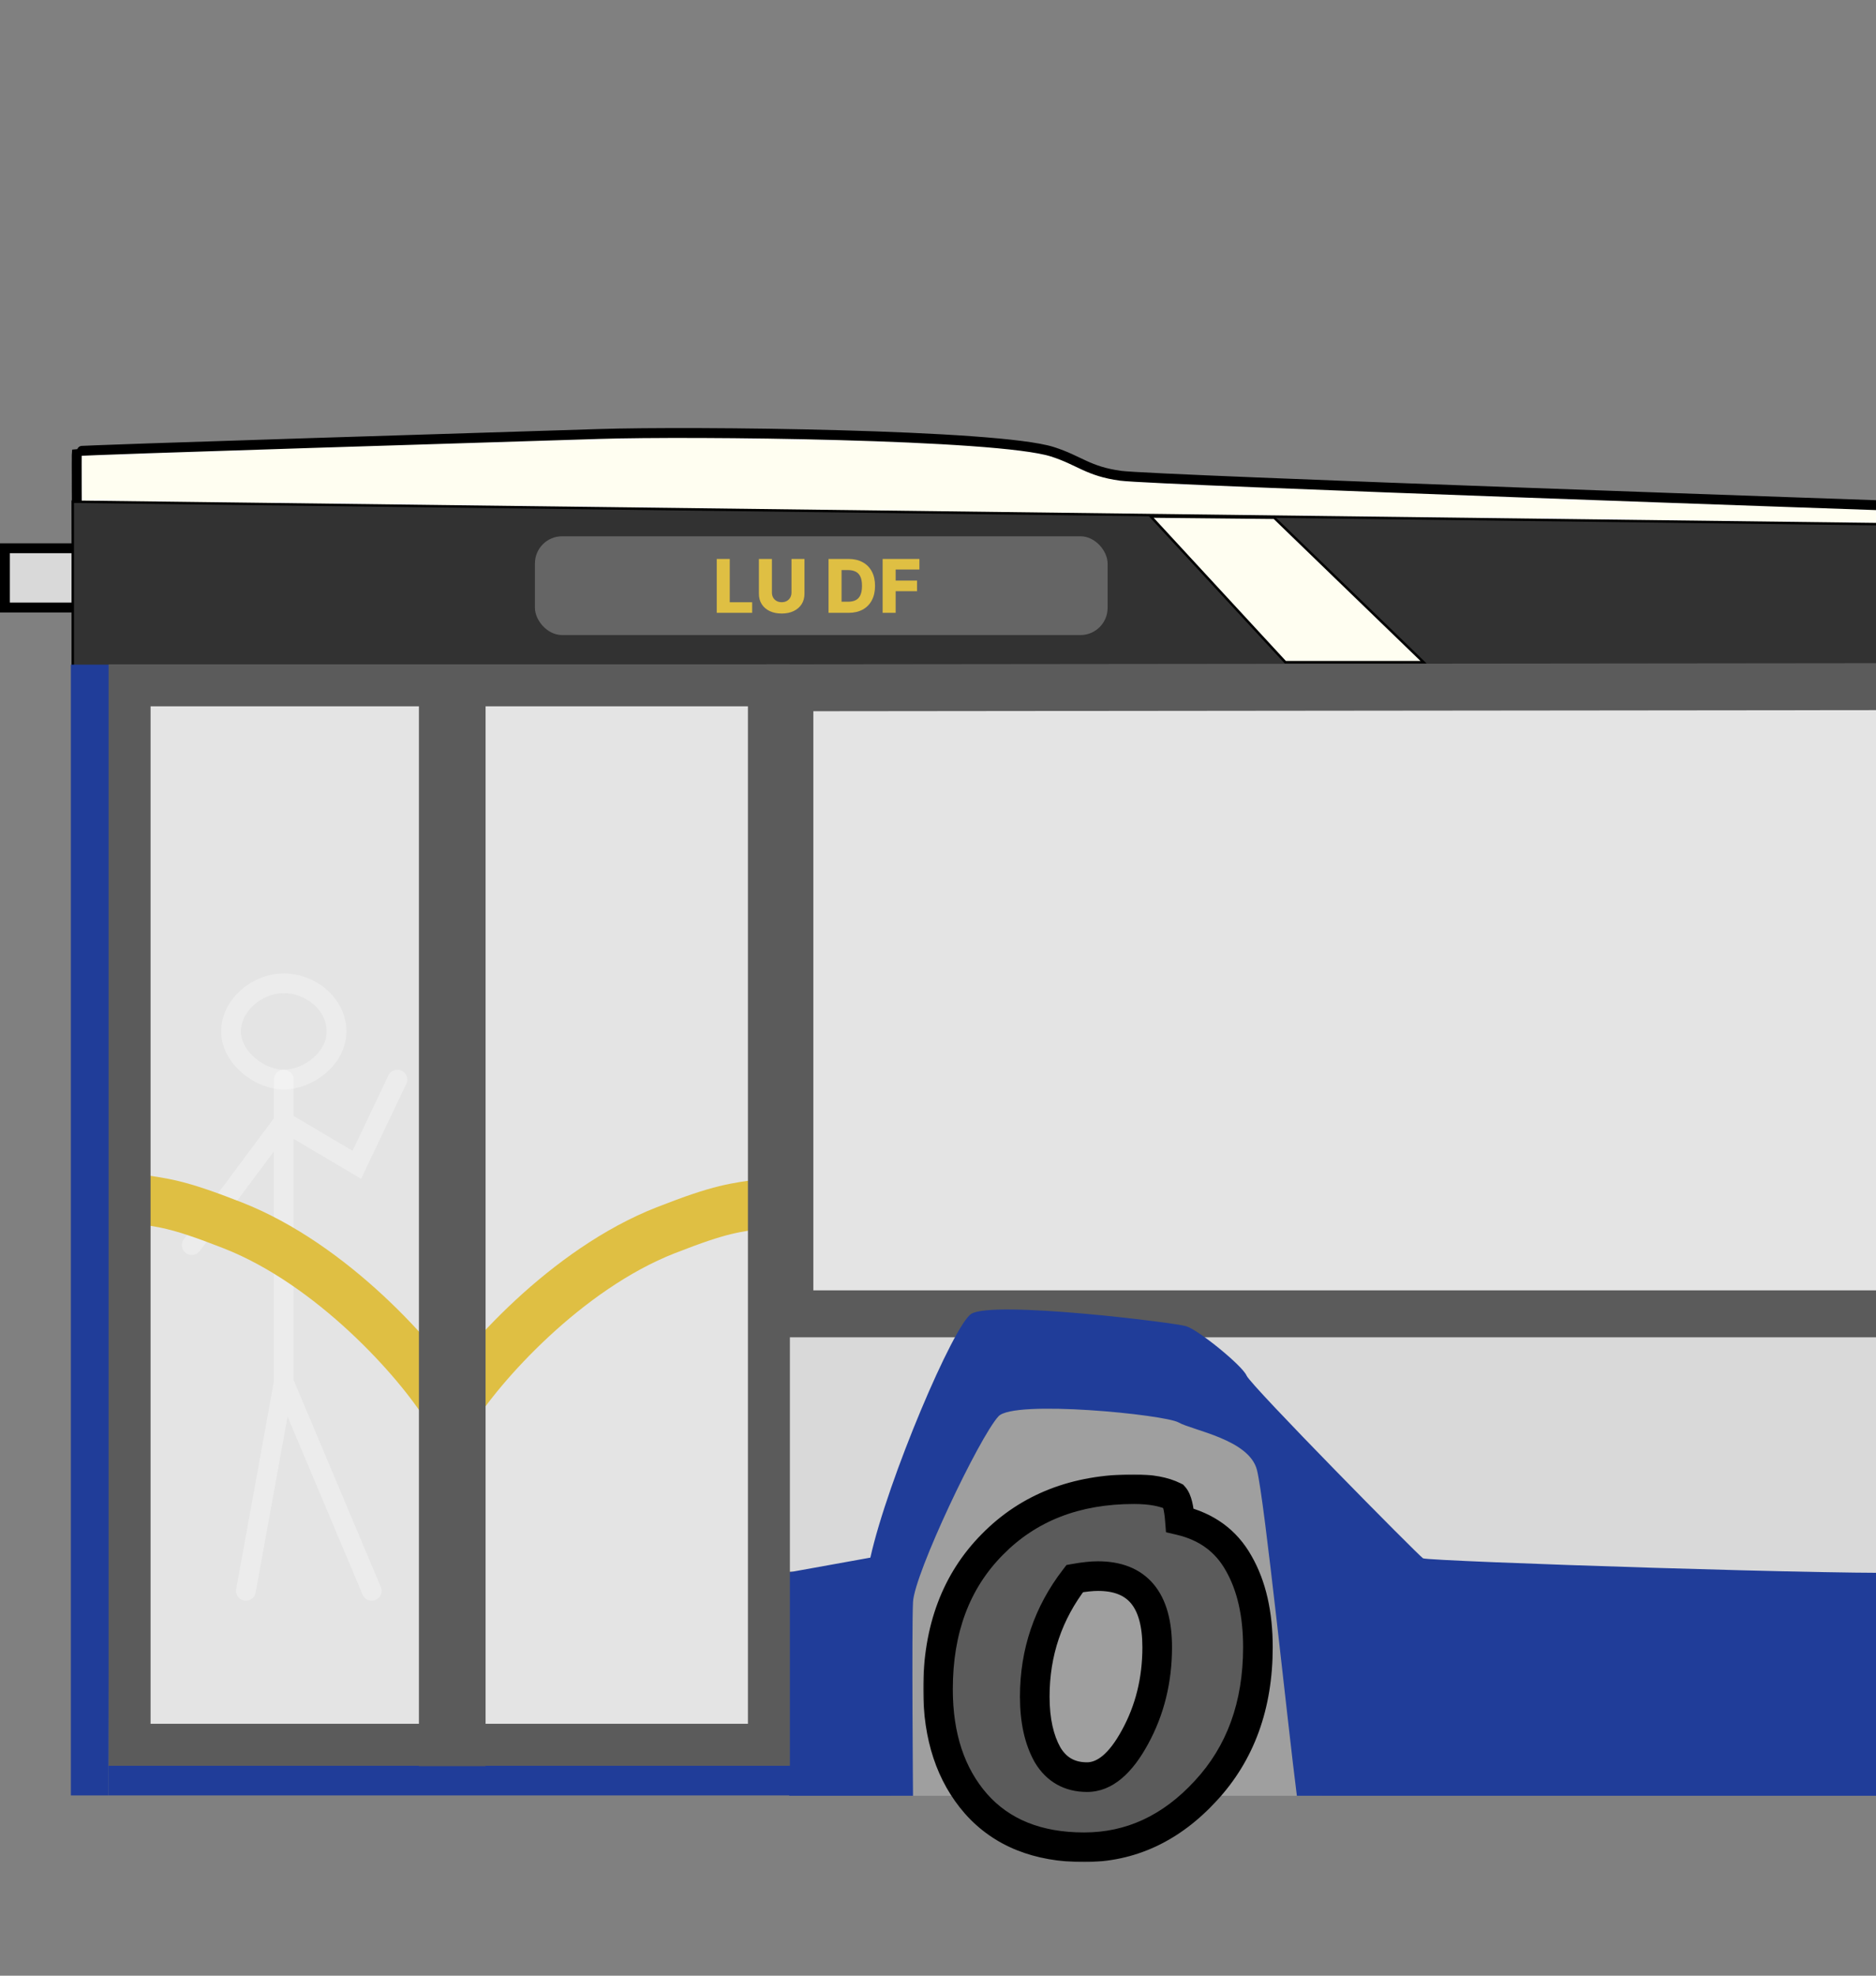 <svg width="760" height="800" viewBox="0 0 760 800" fill="none" xmlns="http://www.w3.org/2000/svg">
<rect x="0" y="0" width="760" height="800" fill="#808080" stroke="none"/>
<path d="M129.458 349.322C119.482 349.322 115.562 357.04 114.927 365.479C112.994 391.181 144.948 402.764 168.139 396.206C176.81 393.753 183.789 389.284 185.125 380.749C186.842 369.779 178.278 360.531 169.776 353.712C156.552 343.106 138.294 336.493 122.09 345.119" stroke="white" stroke-width="12" stroke-linecap="round"/>
<path d="M151.561 401.436C151.561 426.735 156.35 452.084 157.036 477.411C157.45 492.736 156.166 507.992 156.166 523.314" stroke="white" stroke-width="12" stroke-linecap="round"/>
<path d="M123.932 436.738C123.932 431.578 128.287 428.029 131.504 423.944C136.341 417.801 141.766 412.037 146.905 406.105C147.607 405.295 153.26 397.064 154.784 397.373C157.027 397.828 159.253 406.734 160.054 408.347C164.562 417.416 169.577 426.62 176.376 434.45C182.177 441.131 191.626 447.67 195.768 455.23" stroke="white" stroke-width="12" stroke-linecap="round"/>
<path d="M151.527 528.716C151.527 535.812 145.897 544.107 143.01 550.481C134.674 568.888 127.275 588.19 116.41 605.492C109.776 616.057 101.002 625.244 94.004 635.509C92.296 638.014 91.383 639.934 91.383 642.804" stroke="white" stroke-width="12" stroke-linecap="round"/>
<path d="M157.424 531.945C158.04 537.288 161.368 543.629 163.582 548.568C170.966 565.042 178.182 581.796 187.037 597.659C198.029 617.352 209.678 637.265 223.005 655.72C231.711 667.775 243.498 679.904 249.408 693.39" stroke="white" stroke-width="12" stroke-linecap="round"/>
<rect x="360.713" y="539.151" width="175" height="188" fill="#9F9F9F"/>
<path d="M565 638.5L472 529H793.582V648.5L565 638.5Z" fill="#D9D9D9" stroke="black"/>
<path d="M319.713 531.311V636.311C319.713 636.311 349.213 638.311 351.713 636.311C354.213 634.311 402.213 524.811 400.713 523.311C399.213 521.811 319.713 531.311 319.713 531.311Z" fill="#D9D9D9"/>
<mask id="path-9-outside-1_10_57" maskUnits="userSpaceOnUse" x="374" y="597" width="142" height="157" fill="black">
<rect fill="white" x="374" y="597" width="142" height="157"/>
<path d="M380 684C380 659.733 387.333 640.2 402 625.4C416.667 610.467 435.8 603 459.4 603C466.2 603 471.6 604 475.6 606C476.8 607.333 477.6 610.533 478 615.6C488.8 618.133 496.733 623.933 501.8 633C507 642.067 509.6 653.4 509.6 667C509.6 690.6 502.533 710 488.4 725.2C474.4 740.4 458 748 439.2 748C420.4 748 405.8 742.133 395.4 730.4C385.133 718.667 380 703.2 380 684ZM419.2 687C419.2 696.6 420.933 704.467 424.4 710.6C428 716.6 433.333 719.6 440.4 719.6C447.467 719.6 453.933 714.2 459.8 703.4C465.8 692.467 468.8 680.333 468.8 667C468.8 647.8 460.8 638.2 444.8 638.2C442.267 638.2 439.133 638.533 435.4 639.2C424.6 653.2 419.2 669.133 419.2 687Z"/>
</mask>
<path d="M380 684C380 659.733 387.333 640.2 402 625.4C416.667 610.467 435.8 603 459.4 603C466.2 603 471.6 604 475.6 606C476.8 607.333 477.6 610.533 478 615.6C488.8 618.133 496.733 623.933 501.8 633C507 642.067 509.6 653.4 509.6 667C509.6 690.6 502.533 710 488.4 725.2C474.4 740.4 458 748 439.2 748C420.4 748 405.8 742.133 395.4 730.4C385.133 718.667 380 703.2 380 684ZM419.2 687C419.2 696.6 420.933 704.467 424.4 710.6C428 716.6 433.333 719.6 440.4 719.6C447.467 719.6 453.933 714.2 459.8 703.4C465.8 692.467 468.8 680.333 468.8 667C468.8 647.8 460.8 638.2 444.8 638.2C442.267 638.2 439.133 638.533 435.4 639.2C424.6 653.2 419.2 669.133 419.2 687Z" fill="#5B5B5B"/>
<path d="M402 625.4L406.262 629.624L406.271 629.614L406.281 629.604L402 625.4ZM475.6 606L480.06 601.986L479.3 601.142L478.283 600.634L475.6 606ZM478 615.6L472.019 616.072L472.363 620.441L476.63 621.442L478 615.6ZM501.8 633L496.562 635.927L496.579 635.956L496.595 635.985L501.8 633ZM488.4 725.2L484.006 721.114L483.996 721.125L483.987 721.135L488.4 725.2ZM395.4 730.4L390.885 734.351L390.897 734.366L390.91 734.38L395.4 730.4ZM424.4 710.6L419.177 713.552L419.215 713.62L419.255 713.687L424.4 710.6ZM459.8 703.4L454.54 700.514L454.534 700.525L454.528 700.536L459.8 703.4ZM435.4 639.2L434.345 633.294L432.064 633.701L430.649 635.535L435.4 639.2ZM386 684C386 661.034 392.892 643.115 406.262 629.624L397.738 621.177C381.775 637.285 374 658.433 374 684H386ZM406.281 629.604C419.671 615.971 437.185 609 459.4 609V597C434.415 597 413.662 604.963 397.719 621.196L406.281 629.604ZM459.4 609C465.71 609 470.071 609.944 472.917 611.367L478.283 600.634C473.129 598.056 466.69 597 459.4 597V609ZM471.14 610.014C470.74 609.569 470.949 609.533 471.279 610.855C471.568 612.009 471.832 613.714 472.019 616.072L483.981 615.128C483.768 612.42 483.432 609.991 482.921 607.945C482.451 606.067 481.661 603.765 480.06 601.986L471.14 610.014ZM476.63 621.442C485.914 623.619 492.379 628.441 496.562 635.927L507.038 630.073C501.088 619.426 491.686 612.648 479.37 609.759L476.63 621.442ZM496.595 635.985C501.14 643.909 503.6 654.14 503.6 667H515.6C515.6 652.66 512.86 640.224 507.005 630.015L496.595 635.985ZM503.6 667C503.6 689.308 496.964 707.178 484.006 721.114L492.794 729.286C508.102 712.822 515.6 691.892 515.6 667H503.6ZM483.987 721.135C470.997 735.238 456.146 742 439.2 742V754C459.854 754 477.803 745.562 492.813 729.265L483.987 721.135ZM439.2 742C421.744 742 408.925 736.614 399.89 726.42L390.91 734.38C402.675 747.653 419.056 754 439.2 754V742ZM399.915 726.449C390.814 716.047 386 702.097 386 684H374C374 704.303 379.453 721.287 390.885 734.351L399.915 726.449ZM413.2 687C413.2 697.275 415.049 706.25 419.177 713.552L429.623 707.648C426.817 702.683 425.2 695.925 425.2 687H413.2ZM419.255 713.687C423.953 721.516 431.252 725.6 440.4 725.6V713.6C435.415 713.6 432.047 711.684 429.545 707.513L419.255 713.687ZM440.4 725.6C450.944 725.6 458.954 717.527 465.072 706.264L454.528 700.536C448.912 710.874 443.99 713.6 440.4 713.6V725.6ZM465.06 706.287C471.579 694.408 474.8 681.271 474.8 667H462.8C462.8 679.396 460.021 690.526 454.54 700.514L465.06 706.287ZM474.8 667C474.8 656.715 472.68 647.884 467.409 641.559C461.964 635.025 454.042 632.2 444.8 632.2V644.2C451.558 644.2 455.636 646.175 458.191 649.241C460.92 652.517 462.8 658.086 462.8 667H474.8ZM444.8 632.2C441.786 632.2 438.273 632.592 434.345 633.294L436.455 645.107C439.993 644.475 442.748 644.2 444.8 644.2V632.2ZM430.649 635.535C419.03 650.597 413.2 667.822 413.2 687H425.2C425.2 670.445 430.17 655.803 440.151 642.865L430.649 635.535Z" fill="black" mask="url(#path-9-outside-1_10_57)"/>
<rect x="2" y="222" width="70" height="24" fill="#D9D9D9" stroke="black" stroke-width="4"/>
<path d="M31.135 182.693C30.981 183.161 31.157 214.167 31.157 214.167L773.015 225.996L773 205C773 205 467.362 194.476 453.993 192.649C440.624 190.822 437.421 186.46 426.323 182.922C404.061 175.826 279.944 174.529 242.711 175.732C212.925 176.695 31.289 182.225 31.135 182.693Z" fill="#FFFEF1" stroke="black" stroke-width="4"/>
<path d="M29.477 270.151L768.5 270.151L781.5 212.5L29.477 203.151L29.477 270.151Z" fill="#323232" stroke="black"/>
<path d="M810 278V532H320V278.5L810 278Z" fill="#E4E4E4" stroke="#5B5B5B" stroke-width="19"/>
<path d="M576.713 268.151H520.713L466.213 209.151L516.213 209.651L576.713 268.151Z" fill="#FFFEF1" stroke="black"/>
<path d="M28.713 269.151H44.713L44 727H28.713V269.151Z" fill="#203D99"/>
<path d="M352.599 630.723L319.713 636.651V727.151H369.877C369.877 727.151 369.32 660.201 369.877 648.71C370.435 637.218 396.697 581.994 404.5 573.5C410.743 566.705 471.853 572.775 477.5 576C483.147 579.225 506.1 582.859 509.221 595.25C512.343 607.64 521.67 698.505 525.385 727.151H803L777.5 636.651C756.505 638.15 578.284 632.199 576.5 631C574.27 629.501 506.672 560.997 505 557C503.328 553.003 485.516 538.499 480.5 537C475.484 535.501 402.418 526.504 393.5 532C386.366 536.397 359.659 599.08 352.599 630.723Z" fill="#203D99"/>
<path d="M84.809 416.151C84.809 426.651 96.314 435.651 106.175 435.651C116.036 435.651 127.541 427.151 127.541 416.151C127.541 405.151 117.132 396.651 106.175 396.651C95.218 396.651 84.809 405.651 84.809 416.151Z" stroke="white" stroke-opacity="0.15" stroke-width="8" stroke-linecap="round"/>
<path d="M106.175 435.651V452.651M106.175 558.151L141.785 642.651M106.175 558.151L90.836 642.651M106.175 558.151V452.651M106.175 452.651L68.922 502.651M106.175 452.651L135.759 470.151L152.194 435.651" stroke="white" stroke-opacity="0.15" stroke-width="8" stroke-linecap="round"/>
<path d="M320 727H44V715H320V727Z" fill="#203D99"/>
<rect x="216.713" y="217.151" width="232" height="40" rx="11" fill="#656565"/>
<path d="M290.365 248.151V226.333H295.638V243.869H304.715V248.151H290.365ZM320.644 226.333H325.907V240.406C325.907 242.033 325.52 243.449 324.746 244.657C323.972 245.857 322.892 246.788 321.507 247.448C320.122 248.101 318.514 248.428 316.681 248.428C314.828 248.428 313.208 248.101 311.823 247.448C310.438 246.788 309.362 245.857 308.595 244.657C307.828 243.449 307.445 242.033 307.445 240.406V226.333H312.718V239.948C312.718 240.701 312.882 241.372 313.208 241.962C313.542 242.551 314.007 243.013 314.604 243.346C315.2 243.68 315.893 243.847 316.681 243.847C317.47 243.847 318.159 243.68 318.748 243.346C319.345 243.013 319.81 242.551 320.144 241.962C320.477 241.372 320.644 240.701 320.644 239.948V226.333ZM343.722 248.151H335.658V226.333H343.712C345.935 226.333 347.849 226.77 349.454 227.643C351.066 228.51 352.309 229.76 353.182 231.393C354.056 233.02 354.493 234.966 354.493 237.231C354.493 239.504 354.056 241.457 353.182 243.091C352.316 244.724 351.077 245.978 349.464 246.851C347.852 247.718 345.938 248.151 343.722 248.151ZM340.931 243.655H343.52C344.741 243.655 345.775 243.449 346.62 243.038C347.472 242.619 348.115 241.94 348.548 241.003C348.989 240.058 349.209 238.801 349.209 237.231C349.209 235.662 348.989 234.412 348.548 233.481C348.108 232.544 347.458 231.869 346.599 231.457C345.746 231.038 344.695 230.829 343.445 230.829H340.931V243.655ZM357.572 248.151V226.333H372.465V230.616H362.845V235.09H371.517V239.383H362.845V248.151H357.572Z" fill="#DFBF43"/>
<rect x="53.713" y="277.151" width="257" height="436" fill="#E4E4E4"/>
<path d="M93.601 417.651C93.601 428.151 105.106 437.151 114.967 437.151C124.828 437.151 136.333 428.651 136.333 417.651C136.333 406.651 125.924 398.151 114.967 398.151C104.01 398.151 93.601 407.151 93.601 417.651Z" stroke="white" stroke-opacity="0.3" stroke-width="8" stroke-linecap="round"/>
<path d="M114.967 437.151V454.151M114.967 559.651L150.577 644.151M114.967 559.651L99.627 644.151M114.967 559.651V454.151M114.967 454.151L77.713 504.151M114.967 454.151L144.55 471.651L160.986 437.151" stroke="white" stroke-opacity="0.3" stroke-width="8" stroke-linecap="round"/>
<path d="M181.213 570.151C169.38 550.984 134.502 511.916 94.213 496.151C71.213 487.151 66.713 487.151 53.713 485.151" stroke="#DFBF43" stroke-width="20"/>
<path d="M182.713 572.151C194.547 552.984 229.425 513.916 269.713 498.151C292.713 489.151 297.213 489.151 310.213 487.151" stroke="#DFBF43" stroke-width="20"/>
<rect x="52.5" y="277.5" width="259" height="429" stroke="#5B5B5B" stroke-width="17"/>
<line x1="183.213" y1="281.151" x2="183.213" y2="715.151" stroke="#5B5B5B" stroke-width="27"/>
</svg>
